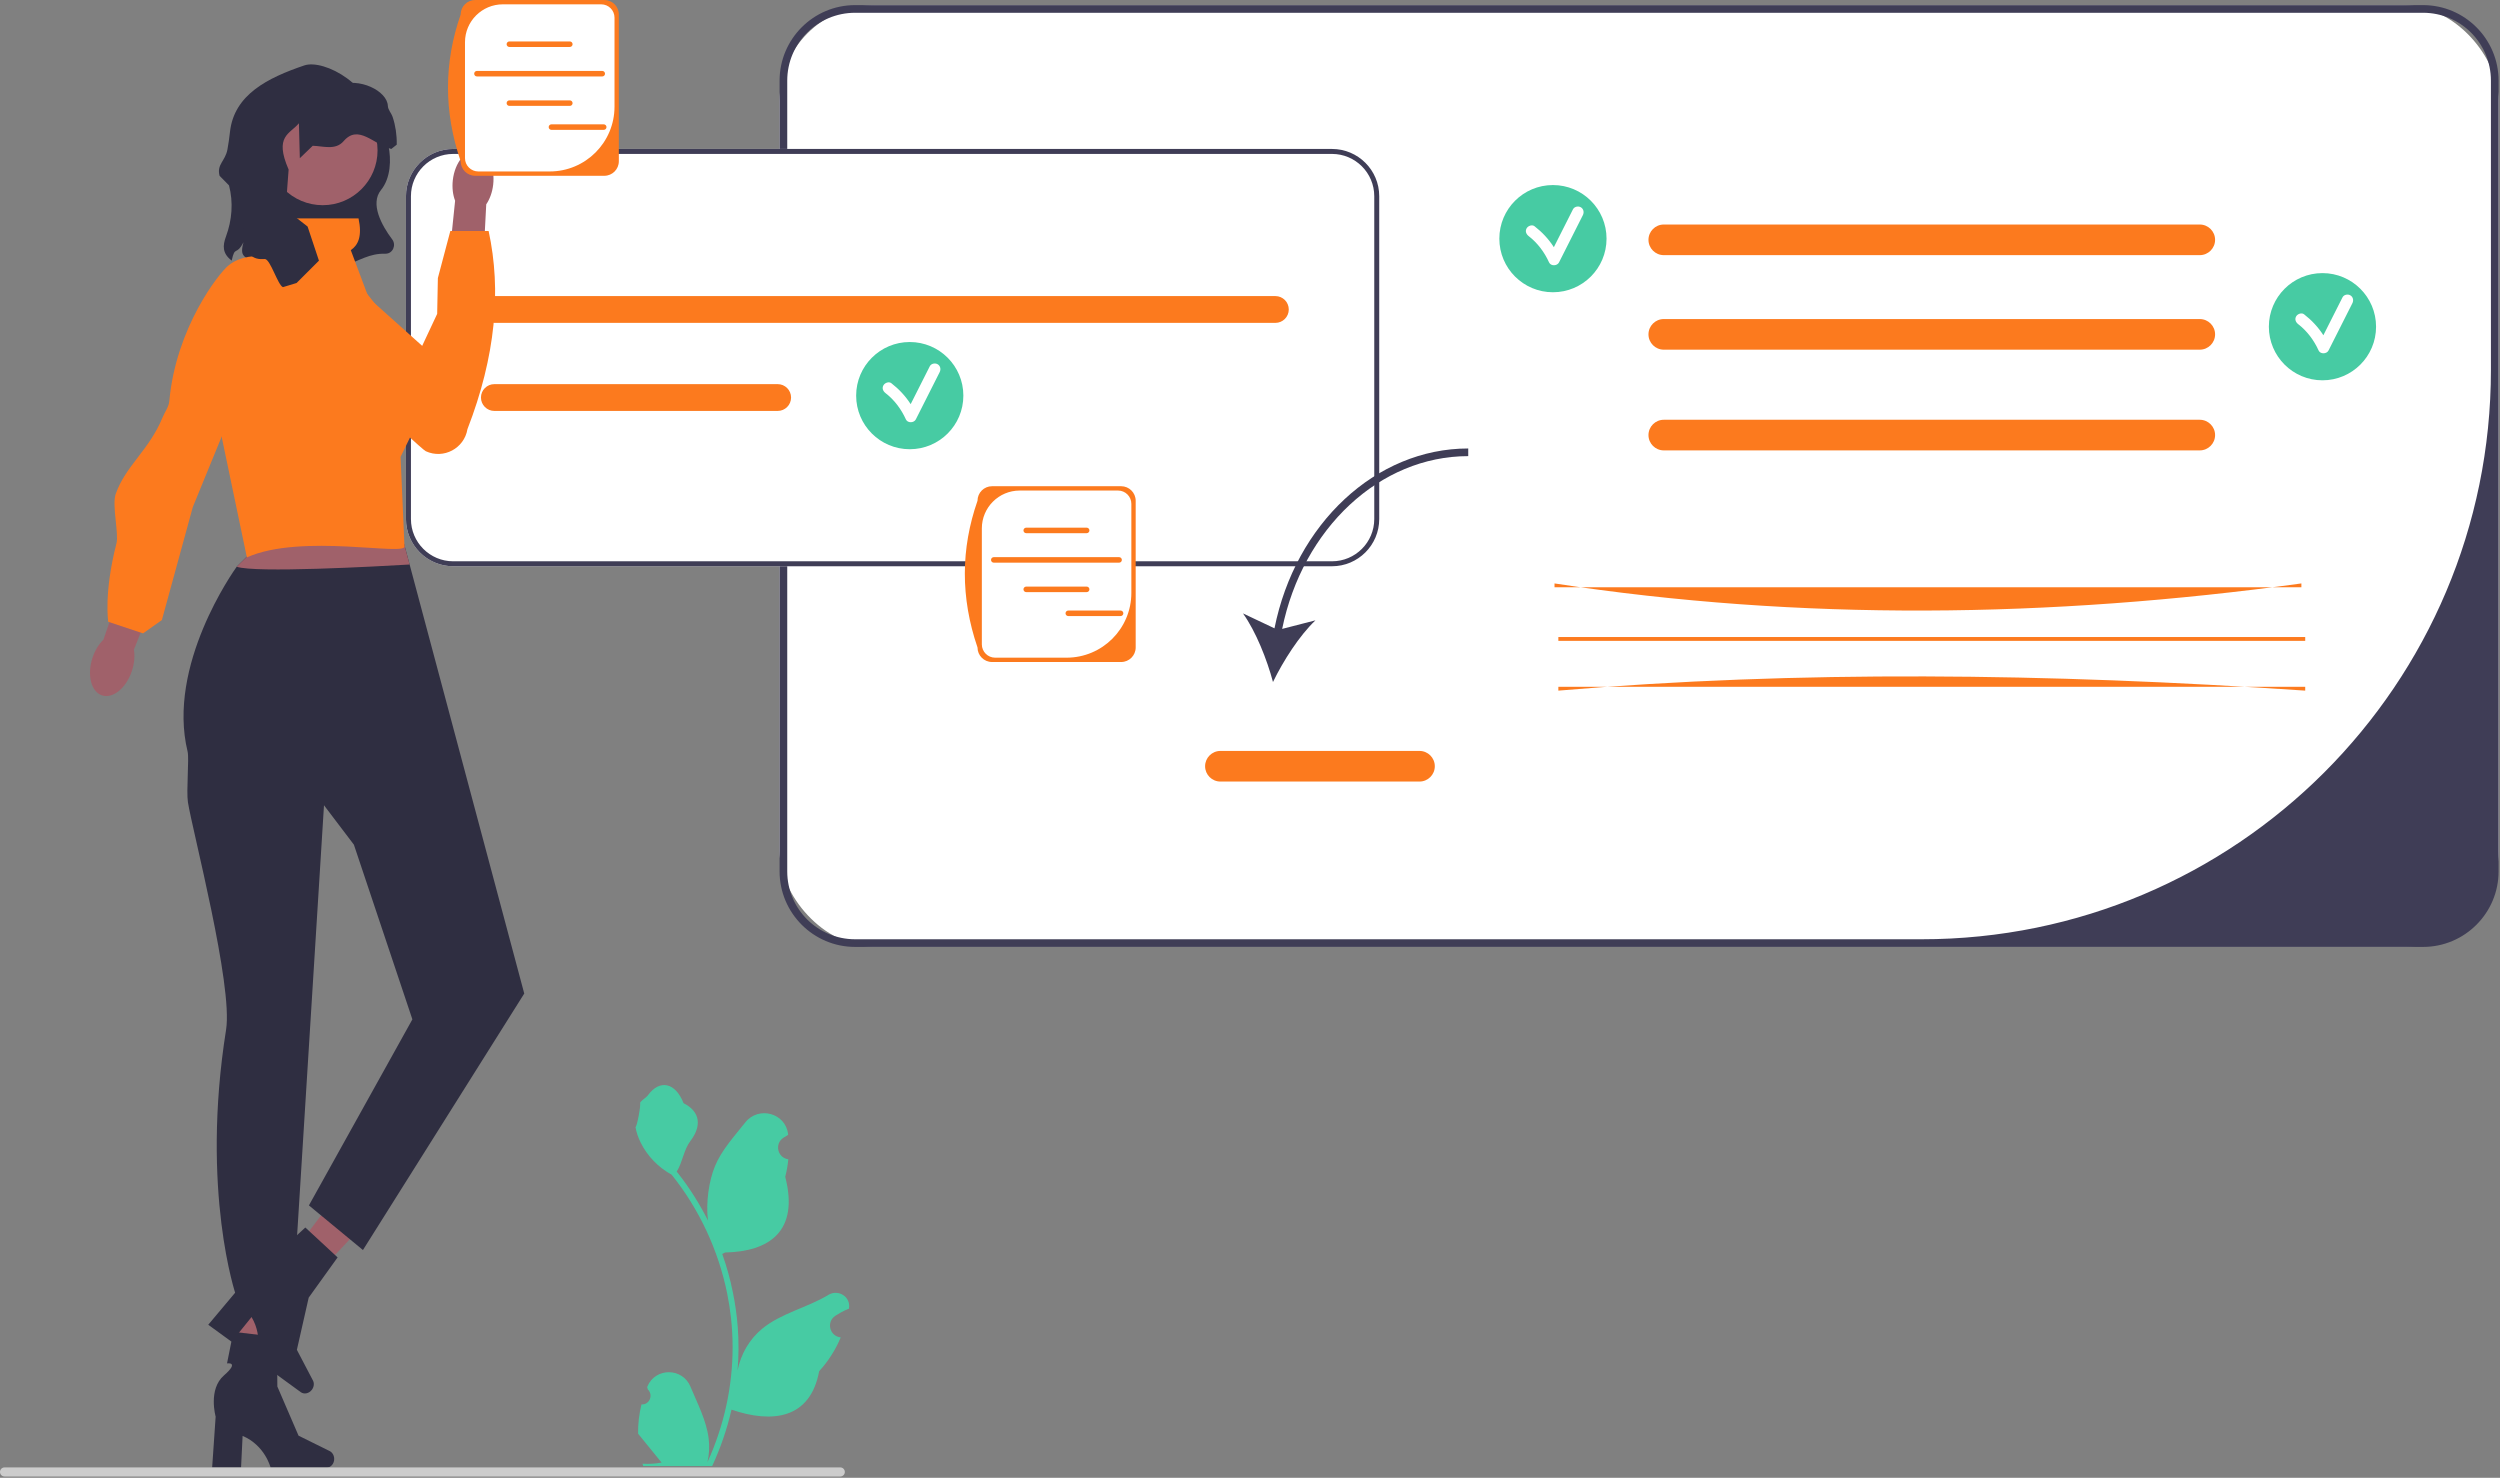 <svg width="653" height="386" viewBox="0 0 653 386" fill="none" xmlns="http://www.w3.org/2000/svg">
<rect x="0" y="0" width="653" height="386" fill="#808080" stroke="none"/>
<g clip-path="url(#clip0_271_1155)">
<rect x="203.63" y="1.34" width="449" height="246" rx="25" fill="white"/>
<path d="M203.628 227.612V21.061C203.628 10.185 212.477 1.336 223.353 1.336H632.904C643.78 1.336 652.628 10.185 652.628 21.061V227.612C652.628 238.488 643.78 247.336 632.904 247.336H223.353C212.477 247.336 203.628 238.488 203.628 227.612ZM650.628 21.061C650.628 11.272 642.693 3.336 632.904 3.336H223.353C213.564 3.336 205.628 11.272 205.628 21.061V227.612C205.628 237.401 213.564 245.336 223.353 245.336H501.923C584.051 245.336 650.628 178.759 650.628 96.632L650.628 21.061Z" fill="#3F3D56"/>
<path d="M347.915 38.907H118.381C111.575 38.907 106.041 44.442 106.041 51.248V135.567C106.041 142.373 111.575 147.907 118.381 147.907H347.915C354.721 147.907 360.255 142.373 360.255 135.567V51.248C360.255 44.442 354.721 38.907 347.915 38.907Z" fill="white"/>
<path d="M347.915 38.907H118.381C111.575 38.907 106.041 44.442 106.041 51.248V135.567C106.041 142.373 111.575 147.907 118.381 147.907H347.915C354.721 147.907 360.255 142.373 360.255 135.567V51.248C360.255 44.442 354.721 38.907 347.915 38.907ZM358.957 135.567C358.957 141.659 354.007 146.61 347.915 146.61H118.381C112.289 146.61 107.338 141.659 107.338 135.567V51.248C107.338 45.155 112.289 40.205 118.381 40.205H347.915C354.007 40.205 358.957 45.155 358.957 51.248V135.567Z" fill="#3F3D56"/>
<path d="M129.128 77.336H333.128C335.061 77.336 336.628 78.903 336.628 80.836C336.628 82.769 335.061 84.336 333.128 84.336H129.128C127.195 84.336 125.628 82.769 125.628 80.836C125.628 78.903 127.195 77.336 129.128 77.336Z" fill="#FC7A1E"/>
<path d="M129.128 100.336H203.128C205.061 100.336 206.628 101.903 206.628 103.836C206.628 105.769 205.061 107.336 203.128 107.336H129.128C127.195 107.336 125.628 105.769 125.628 103.836C125.628 101.903 127.195 100.336 129.128 100.336Z" fill="#FC7A1E"/>
<path d="M574.581 66.644H434.581C432.375 66.644 430.581 64.849 430.581 62.644C430.581 60.438 432.375 58.644 434.581 58.644H574.581C576.787 58.644 578.581 60.438 578.581 62.644C578.581 64.849 576.787 66.644 574.581 66.644Z" fill="#FC7A1E"/>
<path d="M601.122 153.392H406.041V152.392C470.273 162.242 535.365 161.432 601.122 152.392V153.392Z" fill="#FC7A1E"/>
<path d="M574.581 117.643H434.581C432.375 117.643 430.581 115.849 430.581 113.643C430.581 111.438 432.375 109.643 434.581 109.643H574.581C576.787 109.643 578.581 111.438 578.581 113.643C578.581 115.849 576.787 117.643 574.581 117.643Z" fill="#FC7A1E"/>
<path d="M602.122 166.392H407.041V167.392H602.122V166.392Z" fill="#FC7A1E"/>
<path d="M574.581 91.336H434.581C432.375 91.336 430.581 89.542 430.581 87.336C430.581 85.131 432.375 83.336 434.581 83.336H574.581C576.787 83.336 578.581 85.131 578.581 87.336C578.581 89.542 576.787 91.336 574.581 91.336Z" fill="#FC7A1E"/>
<path d="M602.122 180.392C534.785 175.811 469.39 175.082 407.041 180.392V179.392H602.122V180.392Z" fill="#FC7A1E"/>
<path d="M332.893 164.118L324.663 160.22C328.039 164.931 330.947 172.288 332.504 178.142C335.141 172.689 339.391 166.016 343.598 162.03L334.9 164.268C340.26 138 360.419 119.142 383.504 119.142V117.142C359.391 117.142 338.365 136.79 332.893 164.118Z" fill="#3F3D56"/>
<path d="M370.772 204.142H318.772C316.567 204.142 314.772 202.348 314.772 200.142C314.772 197.937 316.567 196.142 318.772 196.142H370.772C372.978 196.142 374.772 197.937 374.772 200.142C374.772 202.348 372.978 204.142 370.772 204.142Z" fill="#FC7A1E"/>
<path d="M237.628 117.336C245.36 117.336 251.628 111.068 251.628 103.336C251.628 95.604 245.36 89.336 237.628 89.336C229.896 89.336 223.628 95.604 223.628 103.336C223.628 111.068 229.896 117.336 237.628 117.336Z" fill="#47CBA3"/>
<path d="M244.91 95.139C244.243 94.748 243.224 94.951 242.858 95.677C241.194 98.973 239.53 102.27 237.866 105.567C236.523 103.464 234.806 101.627 232.814 100.088C232.172 99.593 231.133 99.991 230.761 100.627C230.308 101.401 230.656 102.182 231.3 102.679C233.623 104.473 235.414 106.886 236.62 109.548C237.079 110.56 238.732 110.496 239.211 109.548C241.29 105.429 243.369 101.31 245.448 97.191C245.813 96.468 245.639 95.565 244.91 95.139Z" fill="white"/>
<path d="M405.628 76.336C413.36 76.336 419.628 70.068 419.628 62.336C419.628 54.604 413.36 48.336 405.628 48.336C397.896 48.336 391.628 54.604 391.628 62.336C391.628 70.068 397.896 76.336 405.628 76.336Z" fill="#47CBA3"/>
<path d="M412.91 54.139C412.243 53.748 411.224 53.951 410.858 54.677C409.194 57.973 407.53 61.27 405.866 64.567C404.523 62.464 402.806 60.627 400.814 59.088C400.172 58.593 399.133 58.991 398.761 59.627C398.308 60.401 398.656 61.182 399.3 61.679C401.623 63.474 403.414 65.886 404.62 68.548C405.079 69.56 406.732 69.496 407.211 68.548C409.29 64.429 411.369 60.31 413.448 56.191C413.813 55.468 413.639 54.565 412.91 54.139Z" fill="white"/>
<path d="M606.628 99.336C614.36 99.336 620.628 93.068 620.628 85.336C620.628 77.604 614.36 71.336 606.628 71.336C598.896 71.336 592.628 77.604 592.628 85.336C592.628 93.068 598.896 99.336 606.628 99.336Z" fill="#47CBA3"/>
<path d="M613.91 77.139C613.243 76.748 612.224 76.951 611.858 77.677C610.194 80.973 608.53 84.27 606.866 87.567C605.523 85.464 603.806 83.627 601.814 82.088C601.172 81.593 600.133 81.991 599.761 82.626C599.308 83.401 599.656 84.182 600.3 84.679C602.623 86.474 604.414 88.886 605.62 91.548C606.079 92.56 607.732 92.496 608.211 91.548C610.29 87.429 612.369 83.31 614.448 79.191C614.813 78.468 614.639 77.565 613.91 77.139Z" fill="white"/>
<path d="M292.844 172.917H259.123C257.029 172.917 255.326 171.214 255.326 169.12C250.867 156.088 250.955 143.319 255.326 130.797C255.326 128.703 257.029 127 259.123 127H292.844C294.938 127 296.641 128.703 296.641 130.797V169.12C296.641 171.214 294.938 172.917 292.844 172.917Z" fill="#FC7A1E"/>
<path d="M266.348 128.131C260.885 128.131 256.457 132.56 256.457 138.022V168.307C256.457 170.228 258.015 171.786 259.936 171.786H278.584C287.932 171.786 295.51 164.208 295.51 154.86V131.61C295.51 129.689 293.952 128.131 292.031 128.131H266.348Z" fill="white"/>
<path d="M283.837 139.268H268.049C267.651 139.268 267.327 138.944 267.327 138.546C267.327 138.148 267.651 137.825 268.049 137.825H283.837C284.235 137.825 284.558 138.148 284.558 138.546C284.558 138.944 284.235 139.268 283.837 139.268Z" fill="#FC7A1E"/>
<path d="M283.837 154.661H268.049C267.651 154.661 267.327 154.337 267.327 153.939C267.327 153.541 267.651 153.217 268.049 153.217H283.837C284.235 153.217 284.558 153.541 284.558 153.939C284.558 154.337 284.235 154.661 283.837 154.661Z" fill="#FC7A1E"/>
<path d="M292.309 146.97H259.577C259.179 146.97 258.855 146.646 258.855 146.248C258.855 145.85 259.179 145.526 259.577 145.526H292.309C292.707 145.526 293.03 145.85 293.03 146.248C293.03 146.646 292.707 146.97 292.309 146.97Z" fill="#FC7A1E"/>
<path d="M292.695 160.919H279.037C278.639 160.919 278.315 160.595 278.315 160.197C278.315 159.799 278.639 159.476 279.037 159.476H292.695C293.093 159.476 293.416 159.799 293.416 160.197C293.416 160.595 293.093 160.919 292.695 160.919Z" fill="#FC7A1E"/>
<path d="M60.517 68.071C61.405 63.975 61.666 66.992 63.598 63.277C62.272 68.078 64.719 66.506 67.969 70.271C90.812 73.852 92.252 66.029 100.706 66.269L100.749 66.268C102.609 66.238 103.565 64.011 102.443 62.526C99.674 58.861 96.622 53.205 99.51 49.644C104.628 43.337 100.118 30.401 97.912 33.197C97.912 22.41 84.628 15.336 79.475 17.089C69.954 20.328 61.136 24.695 60.068 34.469C59.901 35.995 59.685 37.512 59.411 39.023C58.855 42.09 56.561 42.904 57.351 45.917L59.818 48.427C60.976 52.848 60.611 57.489 59.024 61.775C58.147 64.144 58.026 66.175 60.517 68.071Z" fill="#2F2E41"/>
<path d="M84.298 53.596C92.206 53.596 98.617 47.186 98.617 39.278C98.617 31.37 92.206 24.959 84.298 24.959C76.39 24.959 69.98 31.37 69.98 39.278C69.98 47.186 76.39 53.596 84.298 53.596Z" fill="#A0616A"/>
<path d="M61.993 365.697L69.367 365.871L73.477 332.743L62.595 332.486L61.993 365.697Z" fill="#A0616A"/>
<path d="M87.292 381.081C87.292 382.327 86.408 383.336 85.317 383.336H70.681C70.681 383.336 69.241 377.547 63.368 375.055L62.963 383.336H55.412L56.327 370.02C56.327 370.02 54.307 362.896 58.502 359.254C62.697 355.613 59.299 356.12 59.299 356.12L60.949 347.878L72.359 349.22L72.443 362.157L77.98 374.999L86.101 379.011C86.824 379.368 87.292 380.181 87.292 381.081Z" fill="#2F2E41"/>
<path d="M70.103 335.642L75.96 340.125L98.791 315.772L90.148 309.155L70.103 335.642Z" fill="#A0616A"/>
<path d="M81.489 362.974C80.755 363.98 79.446 364.276 78.565 363.634L66.736 355.014C66.736 355.014 68.982 349.486 65.703 344.014L60.498 350.469L54.396 346.022L62.977 335.799C62.977 335.799 65.541 328.852 71.076 328.379C76.61 327.906 73.566 326.315 73.566 326.315L79.753 320.625L88.184 328.429L80.633 338.935L77.545 352.574L81.746 360.599C82.12 361.313 82.019 362.247 81.489 362.974Z" fill="#2F2E41"/>
<path d="M49.003 196.309C49.447 198.132 48.629 206.615 49.086 209.534C50.251 216.956 60.888 257.421 59.053 268.956C52.33 311.222 61.628 338.336 61.628 338.336H76.628L84.628 210.336L92.436 220.629L107.714 266.26L80.688 314.852L94.8 326.506L136.934 259.515L106.993 147.451L105.184 140.685L64.731 139.556L66.982 142.929L61.862 147.988C61.862 147.988 61.855 148.002 61.828 148.029C61.039 149.131 43.508 173.794 49.003 196.309Z" fill="#2F2E41"/>
<path d="M61.828 148.029C66.513 149.702 98.174 147.975 106.993 147.451L105.184 140.685L64.731 139.556L66.982 142.929L61.862 147.988C61.862 147.988 61.855 148.002 61.828 148.029Z" fill="#A0616A"/>
<path d="M114.189 93.843L112.732 101.575L112.378 103.429L104.628 119.336L105.647 142.657C106.299 145.386 78.78 139.193 64.484 145.591L53.356 92.371L64.64 67.842L73.47 62.936L74.942 57.049H93.648C94.644 61.715 93.564 64.013 91.628 65.336L96.314 77.833L114.189 93.843Z" fill="#FC7A1E"/>
<path d="M128.82 48.239C128.589 50.241 127.924 52.025 127.006 53.37L126.005 72.583L116.877 71.839L118.875 52.429C118.288 50.91 118.048 49.022 118.279 47.02C118.808 42.446 121.597 39.011 124.508 39.347C127.418 39.684 129.349 43.665 128.82 48.239Z" fill="#A0616A"/>
<path d="M92.437 68.43L93.628 71.336C93.628 71.336 76.228 69.593 76.6 78.678C76.917 86.43 109.669 117.15 111.234 117.867C115.869 119.991 121.256 117.132 122.095 112.103C129.47 93.076 130.998 75.922 127.628 60.336H117.628L114.372 72.631L114.189 81.984L108.916 93.232L91.628 71.336L92.437 68.43Z" fill="#FC7A1E"/>
<path d="M34.464 175.224C35.107 173.265 35.255 171.323 34.978 169.68L42.282 151.405L33.484 148.184L27.022 167.069C25.826 168.229 24.794 169.88 24.151 171.839C22.682 176.314 23.8 180.7 26.648 181.635C29.496 182.57 32.996 179.699 34.464 175.224Z" fill="#A0616A"/>
<path d="M76.594 68.44C76.594 68.44 65.791 64.344 59.659 69.349C57.13 71.413 45.945 85.636 44.222 104.785C44.087 106.285 43.065 107.577 42.489 108.98C38.937 117.636 32.822 121.623 30.221 129.026C29.205 131.919 31.069 139.401 30.427 141.897C27.065 154.966 28.278 162.417 28.278 162.417L37.357 165.44L42.282 161.959L50.37 132.421L76.594 68.44Z" fill="#FC7A1E"/>
<path d="M157.844 45.917H124.123C122.029 45.917 120.326 44.214 120.326 42.12C115.867 29.088 115.955 16.319 120.326 3.797C120.326 1.703 122.029 0 124.123 0H157.844C159.938 0 161.641 1.703 161.641 3.797V42.12C161.641 44.214 159.938 45.917 157.844 45.917Z" fill="#FC7A1E"/>
<path d="M131.348 1.131C125.885 1.131 121.457 5.56 121.457 11.022V41.307C121.457 43.228 123.015 44.786 124.936 44.786H143.584C152.932 44.786 160.51 37.208 160.51 27.86V4.61C160.51 2.689 158.952 1.131 157.031 1.131H131.348Z" fill="white"/>
<path d="M148.837 12.268H133.049C132.651 12.268 132.327 11.944 132.327 11.546C132.327 11.148 132.651 10.825 133.049 10.825H148.837C149.235 10.825 149.558 11.148 149.558 11.546C149.558 11.944 149.235 12.268 148.837 12.268Z" fill="#FC7A1E"/>
<path d="M148.837 27.661H133.049C132.651 27.661 132.327 27.337 132.327 26.939C132.327 26.541 132.651 26.217 133.049 26.217H148.837C149.235 26.217 149.558 26.541 149.558 26.939C149.558 27.337 149.235 27.661 148.837 27.661Z" fill="#FC7A1E"/>
<path d="M157.309 19.969H124.577C124.179 19.969 123.855 19.646 123.855 19.248C123.855 18.849 124.179 18.526 124.577 18.526H157.309C157.707 18.526 158.03 18.849 158.03 19.248C158.03 19.646 157.707 19.969 157.309 19.969Z" fill="#FC7A1E"/>
<path d="M157.695 33.919H144.037C143.639 33.919 143.315 33.596 143.315 33.197C143.315 32.799 143.639 32.476 144.037 32.476H157.695C158.093 32.476 158.417 32.799 158.417 33.197C158.417 33.596 158.093 33.919 157.695 33.919Z" fill="#FC7A1E"/>
<path d="M167.551 366.84C169.617 366.97 170.759 364.403 169.196 362.907L169.041 362.289C169.061 362.239 169.082 362.19 169.102 362.14C171.192 357.159 178.272 357.193 180.344 362.182C182.182 366.61 184.523 371.046 185.1 375.728C185.358 377.795 185.242 379.9 184.783 381.929C189.091 372.518 191.358 362.242 191.358 351.908C191.358 349.311 191.216 346.715 190.925 344.125C190.686 342.006 190.357 339.901 189.931 337.814C187.625 326.537 182.632 315.796 175.431 306.825C171.969 304.932 169.082 301.974 167.338 298.428C166.711 297.149 166.22 295.774 165.988 294.372C166.382 294.424 167.473 288.423 167.176 288.055C167.725 287.222 168.708 286.808 169.308 285.995C172.29 281.952 176.399 282.658 178.544 288.152C183.126 290.465 183.17 294.3 180.359 297.989C178.57 300.336 178.324 303.511 176.755 306.024C176.916 306.231 177.084 306.431 177.246 306.638C180.207 310.435 182.768 314.518 184.927 318.806C184.317 314.04 185.217 308.298 186.753 304.597C188.501 300.379 191.778 296.827 194.664 293.181C198.13 288.802 205.237 290.713 205.848 296.265C205.853 296.319 205.859 296.372 205.865 296.426C205.436 296.668 205.016 296.925 204.606 297.196C202.267 298.743 203.075 302.37 205.847 302.798L205.91 302.807C205.755 304.351 205.49 305.882 205.103 307.387C208.805 321.703 200.813 326.917 189.401 327.151C189.149 327.28 188.904 327.409 188.652 327.532C189.808 330.787 190.732 334.126 191.416 337.511C192.03 340.501 192.456 343.524 192.695 346.56C192.992 350.39 192.967 354.239 192.644 358.063L192.663 357.927C193.483 353.716 195.77 349.783 199.09 347.057C204.035 342.994 211.022 341.498 216.358 338.233C218.926 336.661 222.217 338.692 221.769 341.67L221.747 341.813C220.953 342.135 220.178 342.51 219.428 342.93C219 343.172 218.58 343.429 218.17 343.7C215.83 345.247 216.639 348.874 219.411 349.302L219.474 349.311C219.519 349.318 219.558 349.324 219.603 349.331C218.24 352.567 216.341 355.57 213.964 358.16C211.65 370.657 201.708 371.843 191.074 368.203H191.068C189.905 373.267 188.206 378.215 186.023 382.93H168.003C167.938 382.729 167.88 382.523 167.822 382.322C169.489 382.426 171.168 382.329 172.808 382.025C171.471 380.385 170.134 378.731 168.797 377.091C168.765 377.059 168.739 377.026 168.713 376.994C168.035 376.154 167.351 375.321 166.672 374.481L166.672 374.48C166.63 371.903 166.939 369.333 167.551 366.84Z" fill="#47CBA3"/>
<path d="M0 384.476C0 385.136 0.53 385.666 1.19 385.666H219.48C220.14 385.666 220.67 385.136 220.67 384.476C220.67 383.816 220.14 383.286 219.48 383.286H1.19C0.53 383.286 0 383.816 0 384.476Z" fill="#CCCCCC"/>
<path d="M88.18 22.337H85.265C76.737 22.346 62.16 34.408 67.8 42.869C62.984 55.716 62.809 62.4 64.853 65.899C65.606 67.186 67.1 67.773 68.588 67.669C68.786 67.655 68.986 67.651 69.187 67.657C70.629 67.705 72.562 74.481 73.904 75.002L77.466 73.919L83.308 68.082L80.344 59.178L74.608 54.69L75.389 44.296C71.55 35.472 75.727 35.04 78.077 32.194L78.315 41.325L81.682 38.077C84.424 38.148 87.628 39.337 89.759 36.864C93.628 32.337 97.64 37.803 102.211 38.907L103.628 37.785C103.677 35.239 103.3 32.781 102.569 30.579C102.225 29.543 101.346 28.689 101.309 27.659C101.17 23.794 93.864 20.045 88.18 22.337Z" fill="#2F2E41"/>
</g>
<defs>
<clipPath id="clip0_271_1155">
<rect width="652.628" height="385.666" fill="white"/>
</clipPath>
</defs>
</svg>
